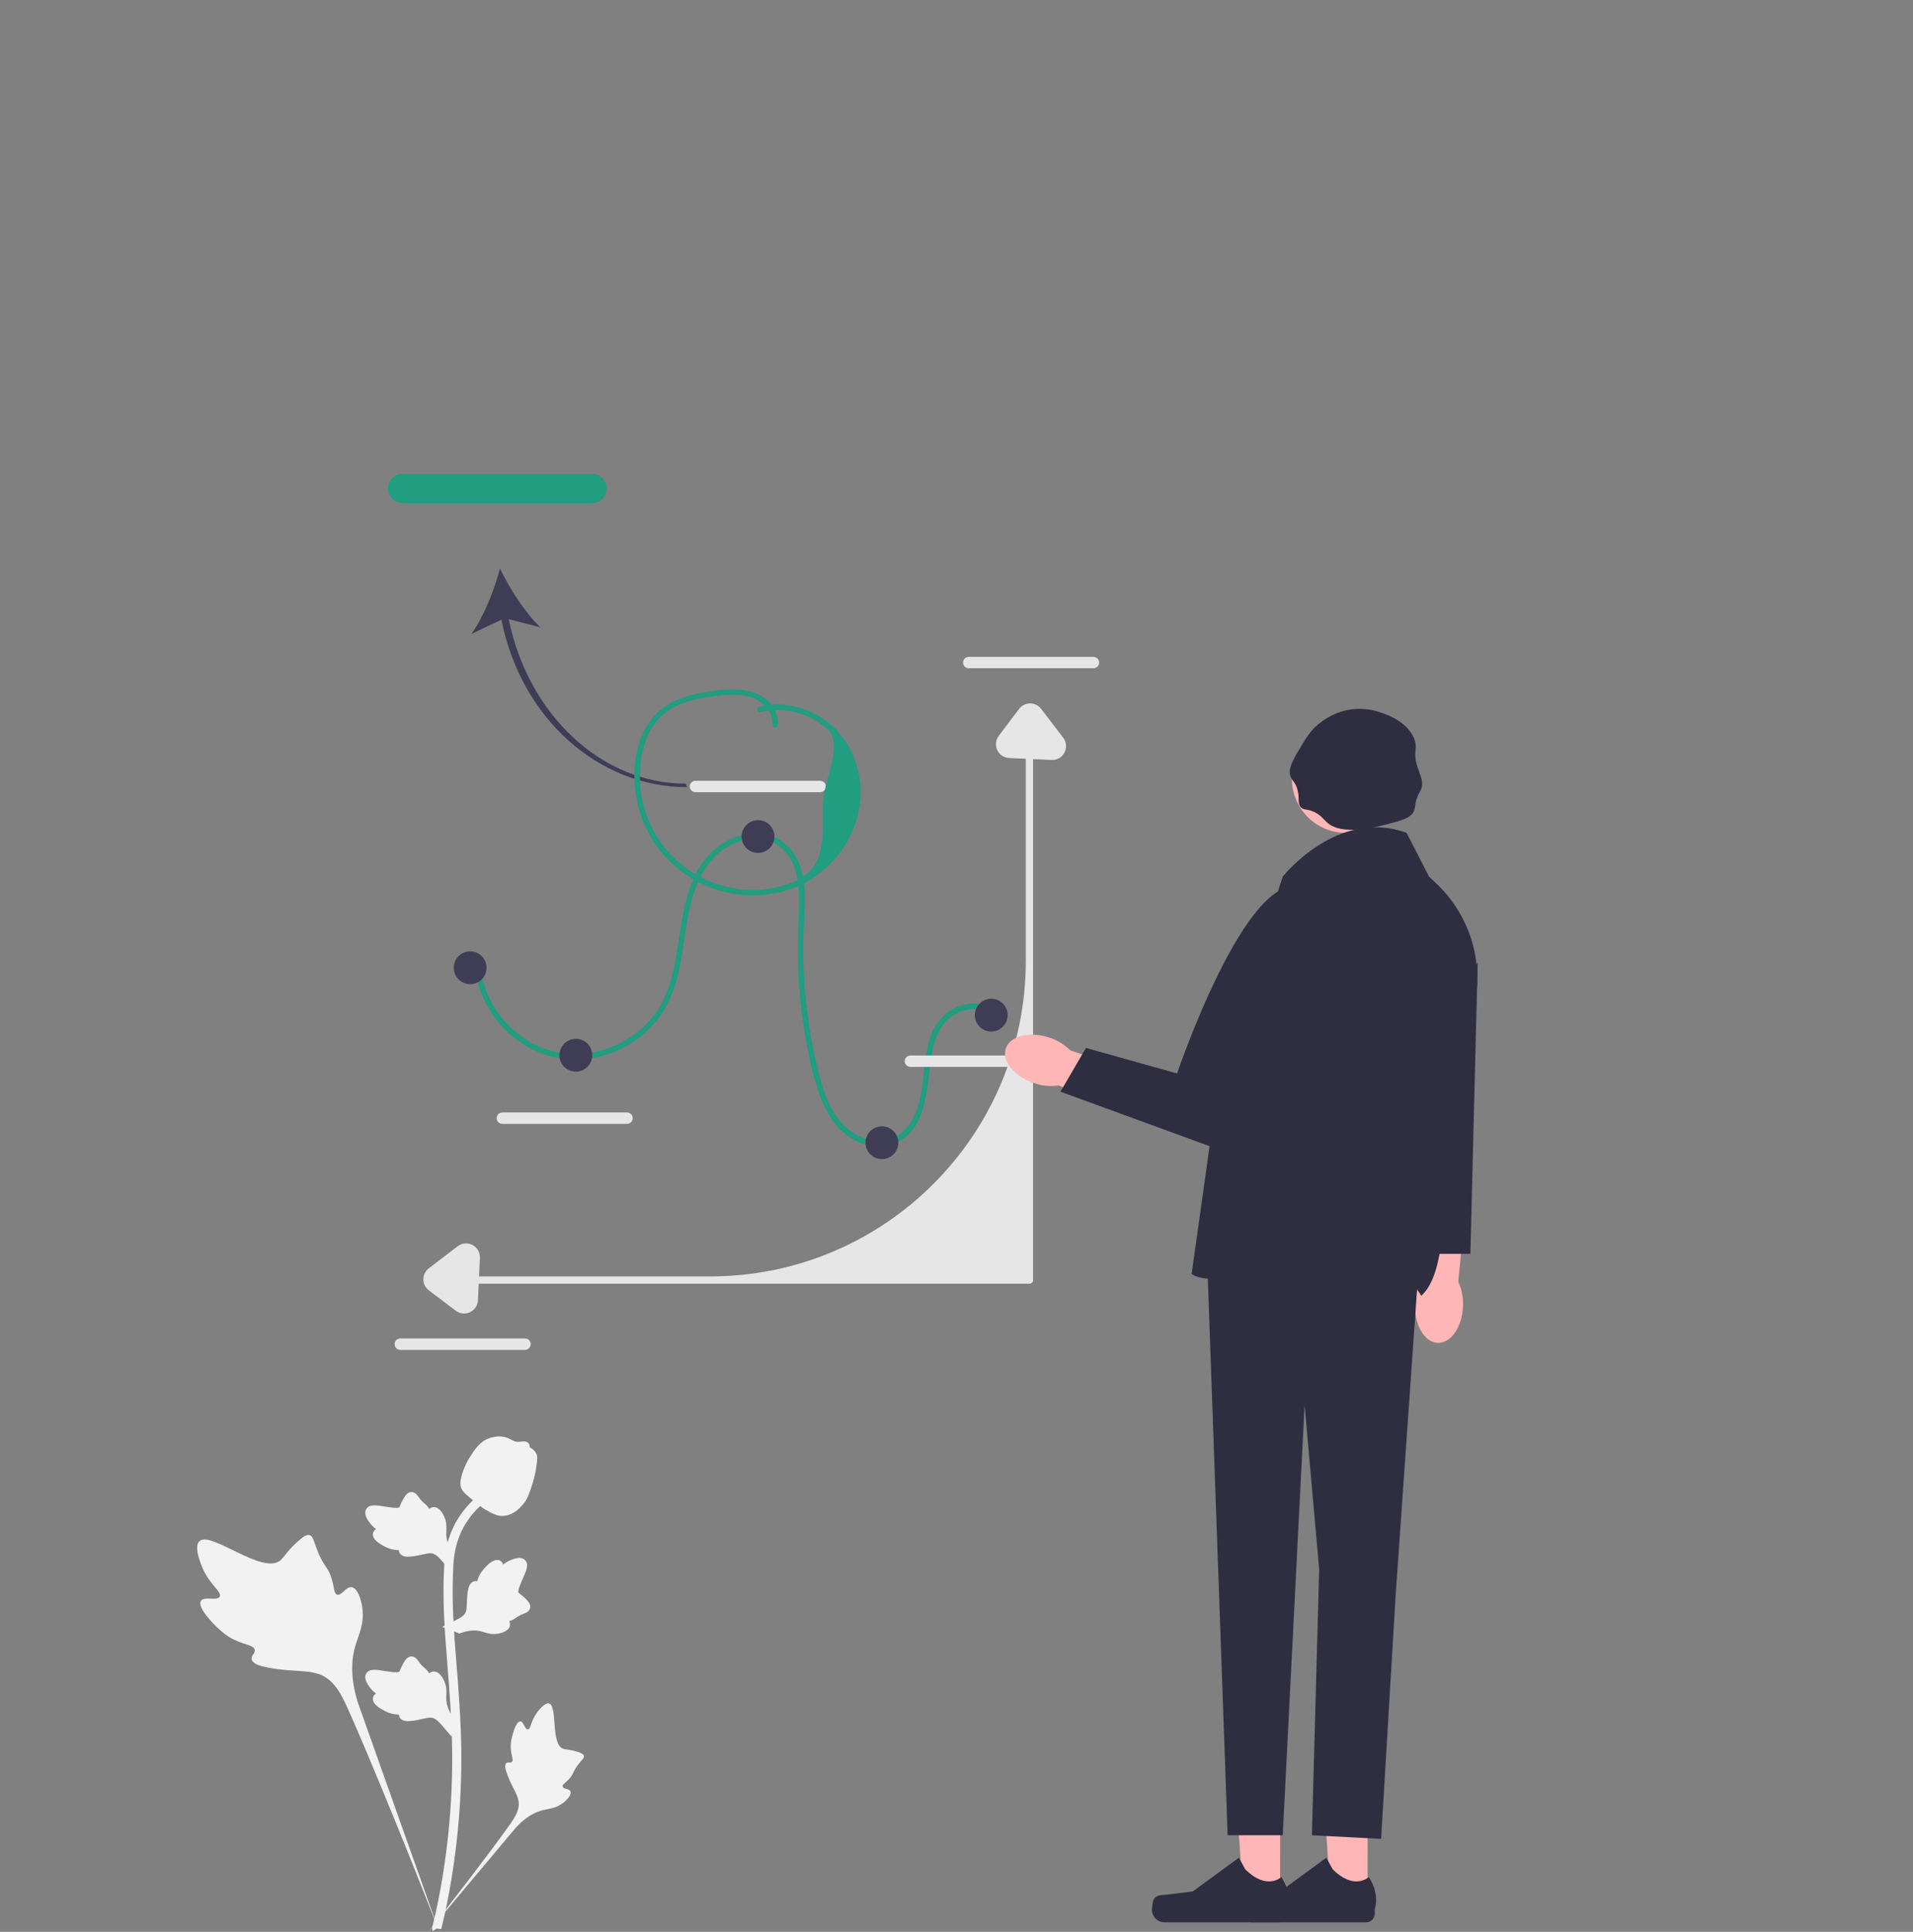 <svg width="525" height="530" viewBox="0 0 525 530" fill="none" xmlns="http://www.w3.org/2000/svg">
<rect x="0" y="0" width="525" height="530" fill="#808080" stroke="none"/>
<g clip-path="url(#clip0_3_14)">
<g clip-path="url(#clip1_3_14)">
<path d="M271.904 278.861C269.035 275.7 264.295 276.624 261.142 278.855C257.083 281.726 255.923 286.97 255.324 291.619C254.31 299.488 254.01 310.612 245.087 313.902C240.964 315.421 236.245 314.166 232.762 311.698C228.959 309.002 226.586 304.856 224.997 300.558C223.073 295.354 221.959 289.788 221.015 284.335C220.05 278.759 219.417 273.122 219.133 267.47C218.855 261.94 219.036 256.446 219.256 250.92C219.427 246.605 219.493 242.075 218.035 237.949C216.563 233.782 213.141 230.612 208.641 230.194C204.273 229.788 199.774 231.63 196.614 234.603C189.031 241.736 188.674 253.381 186.979 262.945C186.089 267.97 184.787 273.054 182.059 277.426C179.814 281.022 176.696 284.036 173.103 286.272C165.858 290.783 156.625 292.099 148.585 289C140.735 285.975 134.417 279.361 131.683 271.411C131.007 269.448 130.59 267.42 130.379 265.357C130.28 264.397 131.781 264.404 131.879 265.357C132.778 274.126 138.407 282.068 146.121 286.227C154.058 290.507 163.67 289.964 171.425 285.527C175.237 283.346 178.554 280.269 180.858 276.517C183.653 271.967 184.849 266.664 185.72 261.456C187.292 252.051 188.006 241.253 195.054 234.032C200.521 228.432 210.58 226.184 216.455 232.422C222.505 238.845 220.691 249.192 220.498 257.166C220.215 268.844 221.419 280.549 224.088 291.921C225.25 296.871 226.586 301.976 229.502 306.221C232.166 310.1 236.521 313.107 241.371 313.059C246.207 313.011 249.605 309.457 251.322 305.219C253.133 300.748 253.252 295.92 253.879 291.201C254.454 286.869 255.502 282.075 258.751 278.904C261.277 276.439 265.025 274.852 268.581 275.419C270.289 275.692 271.804 276.522 272.965 277.8C273.613 278.514 272.555 279.578 271.904 278.861H271.904Z" fill="#219D7F"/>
<path d="M55.13 439.225C55.974 437.802 59.627 439.326 60.298 438.034C60.968 436.747 57.574 434.785 55.635 430.304C55.285 429.496 53.082 424.404 54.713 422.833C57.805 419.854 71.953 432.145 76.904 428.123C77.991 427.24 78.75 425.478 82.038 422.617C83.347 421.479 84.138 420.965 84.903 421.156C85.99 421.428 86.076 422.881 87.241 425.74C88.988 430.028 90.021 429.769 91.039 433.189C91.794 435.728 91.622 437.205 92.511 437.492C93.769 437.899 94.927 435.206 96.522 435.447C98.149 435.693 99.133 438.829 99.444 441.177C100.027 445.583 98.409 448.491 97.512 451.548C96.537 454.87 95.959 459.923 98.209 467.075L120.487 529.842C115.569 516.962 101.328 481.656 95.344 468.536C93.617 464.749 91.71 460.907 87.793 459.391C84.023 457.931 78.845 458.803 72.243 457.212C71.472 457.027 69.333 456.482 69.063 455.224C68.841 454.183 70.099 453.603 69.906 452.628C69.647 451.321 67.172 451.305 64.13 449.797C61.986 448.734 60.65 447.47 59.501 446.382C59.155 446.054 54.006 441.12 55.13 439.225H55.13H55.13Z" fill="#F2F2F2"/>
<path d="M142.775 472.268C143.718 472.272 144.023 474.504 144.851 474.461C145.676 474.418 145.66 472.186 147.299 469.942C147.595 469.537 149.459 466.986 150.701 467.334C153.054 467.992 151.104 478.482 154.507 479.751C155.254 480.03 156.337 479.894 158.69 480.683C159.627 480.996 160.107 481.236 160.234 481.667C160.414 482.279 159.726 482.741 158.659 484.137C157.058 486.232 157.484 486.664 156.099 488.151C155.07 489.254 154.296 489.595 154.411 490.115C154.575 490.85 156.231 490.641 156.572 491.493C156.921 492.363 155.666 493.751 154.603 494.581C152.609 496.138 150.715 496.183 148.956 496.625C147.044 497.105 144.397 498.279 141.536 501.447L117.158 530.491C122.06 524.361 135.28 507.185 139.992 500.463C141.353 498.522 142.688 496.477 142.302 494.118C141.931 491.846 140.009 489.556 138.885 485.857C138.753 485.425 138.403 484.218 138.943 483.723C139.39 483.313 140.038 483.763 140.46 483.387C141.027 482.883 140.321 481.664 140.183 479.736C140.086 478.377 140.322 477.356 140.524 476.478C140.585 476.214 141.521 472.263 142.775 472.268V472.268V472.268Z" fill="#F2F2F2"/>
<path d="M123.976 476.488L124.543 471.42L124.284 471.036C123.084 469.259 122.472 467.524 122.464 465.877C122.463 465.615 122.475 465.353 122.488 465.087C122.537 464.029 122.598 462.715 121.913 461.183C121.528 460.329 120.449 458.352 118.827 458.597C118.39 458.658 118.059 458.858 117.809 459.093C117.772 459.035 117.734 458.976 117.694 458.912C117.188 458.141 116.788 457.811 116.403 457.493C116.107 457.248 115.801 456.996 115.321 456.399C115.111 456.137 114.947 455.907 114.808 455.714C114.389 455.129 113.84 454.431 112.874 454.444C111.841 454.493 111.3 455.347 110.942 455.912C110.302 456.92 110.012 457.647 109.82 458.129C109.75 458.305 109.67 458.504 109.63 458.565C109.297 459.054 106.592 458.597 105.573 458.43C103.283 458.048 101.302 457.718 100.486 459.162C99.901 460.195 100.336 461.56 101.816 463.329C102.277 463.88 102.768 464.299 103.204 464.627C102.843 464.842 102.52 465.172 102.389 465.691C102.08 466.92 103.136 468.15 105.526 469.355C106.12 469.656 106.919 470.057 108.038 470.25C108.566 470.341 109.04 470.363 109.447 470.375C109.455 470.61 109.51 470.864 109.653 471.126C110.073 471.897 110.947 472.264 112.263 472.176C113.712 472.1 114.905 471.824 115.957 471.581C116.876 471.371 117.668 471.192 118.289 471.234C119.442 471.327 120.33 472.25 121.373 473.446L123.976 476.488H123.976V476.488Z" fill="#F2F2F2"/>
<path d="M121.342 446.312L126.1 448.147L126.538 447.993C128.561 447.283 130.394 447.131 131.989 447.542C132.243 447.607 132.493 447.685 132.748 447.765C133.758 448.08 135.014 448.473 136.669 448.199C137.593 448.044 139.779 447.501 139.954 445.87C140.006 445.432 139.896 445.061 139.732 444.759C139.798 444.738 139.865 444.717 139.936 444.694C140.81 444.4 141.231 444.097 141.637 443.805C141.949 443.581 142.27 443.349 142.969 443.036C143.276 442.899 143.54 442.799 143.762 442.714C144.434 442.457 145.248 442.103 145.481 441.165C145.696 440.154 145.007 439.414 144.551 438.924C143.738 438.049 143.109 437.584 142.691 437.276C142.538 437.164 142.367 437.037 142.318 436.982C141.929 436.536 143.058 434.035 143.477 433.091C144.427 430.974 145.249 429.141 144.06 427.986C143.209 427.158 141.778 427.232 139.691 428.215C139.041 428.522 138.512 428.89 138.084 429.228C137.968 428.825 137.73 428.428 137.261 428.17C136.151 427.56 134.693 428.269 132.922 430.276C132.48 430.773 131.889 431.444 131.418 432.478C131.197 432.965 131.055 433.419 130.94 433.809C130.711 433.758 130.451 433.746 130.161 433.818C129.309 434.029 128.732 434.781 128.484 436.077C128.189 437.497 128.154 438.721 128.122 439.801C128.092 440.743 128.064 441.554 127.866 442.145C127.484 443.236 126.366 443.861 124.944 444.566L121.342 446.312H121.342V446.312Z" fill="#F2F2F2"/>
<path d="M123.976 431.381L124.543 426.313L124.284 425.929C123.084 424.152 122.472 422.417 122.464 420.77C122.463 420.508 122.475 420.246 122.488 419.98C122.537 418.922 122.598 417.608 121.913 416.076C121.528 415.222 120.449 413.245 118.827 413.49C118.39 413.551 118.059 413.751 117.809 413.986C117.772 413.928 117.734 413.869 117.694 413.805C117.188 413.034 116.788 412.704 116.403 412.386C116.107 412.141 115.801 411.889 115.321 411.292C115.111 411.03 114.947 410.8 114.808 410.607C114.389 410.022 113.84 409.324 112.874 409.337C111.841 409.386 111.3 410.24 110.942 410.805C110.302 411.813 110.012 412.54 109.82 413.022C109.75 413.198 109.67 413.397 109.63 413.458C109.297 413.947 106.592 413.49 105.573 413.323C103.283 412.941 101.302 412.611 100.486 414.055C99.901 415.088 100.336 416.453 101.816 418.223C102.277 418.773 102.768 419.192 103.204 419.52C102.843 419.735 102.52 420.065 102.389 420.584C102.08 421.813 103.136 423.044 105.526 424.248C106.12 424.549 106.919 424.95 108.038 425.143C108.566 425.234 109.04 425.256 109.447 425.268C109.455 425.503 109.51 425.758 109.653 426.019C110.073 426.79 110.947 427.157 112.263 427.069C113.712 426.993 114.905 426.717 115.957 426.475C116.876 426.264 117.668 426.085 118.289 426.127C119.442 426.22 120.33 427.143 121.373 428.339L123.976 431.381H123.976V431.381Z" fill="#F2F2F2"/>
<path d="M118.79 529.759L119.852 529.093L120.109 527.867L119.852 529.093L121.09 529.235C121.11 529.12 121.177 528.856 121.279 528.442C121.833 526.176 123.523 519.28 124.932 508.419C125.916 500.838 126.473 493.043 126.588 485.249C126.703 477.443 126.333 471.533 126.037 466.783C125.813 463.2 125.542 459.788 125.275 456.465C124.565 447.587 123.896 439.2 124.394 429.915C124.504 427.843 124.735 423.528 127.256 418.937C128.718 416.275 130.732 413.911 133.243 411.914L131.682 409.951C128.91 412.158 126.682 414.777 125.058 417.733C122.264 422.823 122.012 427.524 121.891 429.783C121.384 439.232 122.061 447.699 122.778 456.663C123.042 459.974 123.314 463.371 123.536 466.939C123.83 471.645 124.196 477.504 124.082 485.21C123.969 492.911 123.419 500.61 122.449 508.096C121.056 518.82 119.391 525.613 118.844 527.845C118.553 529.037 118.491 529.287 118.79 529.759V529.759L118.79 529.759Z" fill="#F2F2F2"/>
<path d="M137.839 415.895C137.942 415.895 138.046 415.893 138.151 415.885C140.285 415.77 142.261 414.493 144.026 412.09C144.853 410.959 145.276 409.67 146.12 407.098C146.251 406.701 146.888 404.69 147.274 401.922C147.528 400.113 147.496 399.357 147.137 398.689C146.739 397.945 146.096 397.426 145.372 397.076C145.403 396.836 145.378 396.589 145.274 396.337C144.847 395.292 143.711 395.429 143.097 395.495C142.786 395.535 142.398 395.586 141.98 395.564C141.321 395.532 140.968 395.336 140.432 395.043C139.919 394.761 139.282 394.411 138.336 394.218C136.471 393.829 134.908 394.357 134.393 394.531C131.683 395.434 130.347 397.541 128.8 399.981C128.492 400.47 127.433 402.252 126.735 404.694C126.231 406.456 126.302 407.239 126.453 407.822C126.762 409.019 127.49 409.704 129.339 411.216C131.269 412.8 132.239 413.592 133.071 414.075C135.008 415.193 136.224 415.895 137.839 415.895V415.895V415.895Z" fill="#F2F2F2"/>
<path d="M190.86 217.335H225.08C225.943 217.335 226.645 216.633 226.645 215.771C226.645 214.908 225.943 214.206 225.08 214.206H190.86C189.997 214.206 189.295 214.908 189.295 215.771C189.295 216.633 189.997 217.335 190.86 217.335V217.335Z" fill="#E6E6E6"/>
<path d="M137.86 308.335H172.08C172.943 308.335 173.645 307.633 173.645 306.771C173.645 305.908 172.943 305.206 172.08 305.206H137.86C136.997 305.206 136.295 305.908 136.295 306.771C136.295 307.633 136.997 308.335 137.86 308.335V308.335Z" fill="#E6E6E6"/>
<path d="M109.86 370.335H144.08C144.943 370.335 145.645 369.633 145.645 368.771C145.645 367.908 144.943 367.206 144.08 367.206H109.86C108.997 367.206 108.295 367.908 108.295 368.771C108.295 369.633 108.997 370.335 109.86 370.335V370.335Z" fill="#E6E6E6"/>
<path d="M265.86 183.335H300.08C300.943 183.335 301.645 182.633 301.645 181.771C301.645 180.908 300.943 180.206 300.08 180.206H265.86C264.997 180.206 264.295 180.908 264.295 181.771C264.295 182.633 264.997 183.335 265.86 183.335V183.335Z" fill="#E6E6E6"/>
<path d="M127.422 352.18H282.522C283.074 352.18 283.522 351.732 283.522 351.18V203.18C283.522 202.627 283.074 202.18 282.522 202.18C281.97 202.18 281.522 202.627 281.522 203.18V263.568C281.522 311.402 242.745 350.18 194.91 350.18H127.422C126.87 350.18 126.422 350.627 126.422 351.18C126.422 351.732 126.87 352.18 127.422 352.18H127.422Z" fill="#E6E6E6"/>
<path d="M249.86 292.699H284.08C284.943 292.699 285.645 291.997 285.645 291.134C285.645 290.272 284.943 289.57 284.08 289.57H249.86C248.997 289.57 248.295 290.272 248.295 291.134C248.295 291.997 248.997 292.699 249.86 292.699V292.699Z" fill="#E6E6E6"/>
<path d="M283.79 297.152C278.363 295.359 274.889 291.106 276.03 287.652C277.171 284.199 282.495 282.853 287.924 284.646C290.103 285.333 292.085 286.532 293.705 288.142L316.604 296.026L312.676 306.693L290.518 297.788C288.257 298.116 285.95 297.898 283.79 297.152V297.152Z" fill="#FFB6B6"/>
<path d="M401.503 358.289C401.318 364.001 398.22 368.536 394.585 368.418C390.949 368.299 388.153 363.573 388.339 357.858C388.382 355.574 388.972 353.334 390.058 351.325L391.149 327.131L402.491 327.885L400.212 351.656C401.166 353.732 401.609 356.007 401.503 358.289L401.503 358.289Z" fill="#FFB6B6"/>
<path d="M375.317 521.311L365.192 521.31L362.598 482L375.319 482.26L375.317 521.311Z" fill="#FFB6B6"/>
<path d="M340.629 521.082C340.314 521.613 340.147 523.326 340.147 523.944C340.147 525.841 341.686 527.38 343.584 527.38H374.938C376.232 527.38 377.282 526.33 377.282 525.036V523.73C377.282 523.73 378.833 519.807 375.64 514.971C375.64 514.971 371.671 518.758 365.74 512.827L363.991 509.659L351.332 518.917L344.315 519.781C342.78 519.97 341.419 519.752 340.629 521.082H340.629V521.082Z" fill="#2F2E41"/>
<path d="M351.317 521.311L341.192 521.31L338.598 482L351.319 482.26L351.317 521.311Z" fill="#FFB6B6"/>
<path d="M316.629 521.082C316.314 521.613 316.147 523.326 316.147 523.944C316.147 525.841 317.686 527.38 319.584 527.38H350.938C352.232 527.38 353.282 526.33 353.282 525.036V523.73C353.282 523.73 354.833 519.807 351.64 514.971C351.64 514.971 347.671 518.758 341.74 512.827L339.991 509.659L327.332 518.917L320.315 519.781C318.78 519.97 317.419 519.752 316.629 521.082H316.629V521.082Z" fill="#2F2E41"/>
<path d="M369.425 228.515C361.2 228.515 354.532 221.847 354.532 213.622C354.532 205.396 361.2 198.728 369.425 198.728C377.65 198.728 384.318 205.396 384.318 213.622C384.318 221.847 377.65 228.515 369.425 228.515Z" fill="#FFB6B6"/>
<path d="M390.032 337.5L383.032 437.5L379.032 504.5L360.032 503.5L362.032 430.5L358.032 385.5L352.032 503.5H336.91L331.032 338.5L363.532 334L390.032 337.5Z" fill="#2F2E41"/>
<path d="M364.032 225.5C368.268 229.578 378.057 226.874 383.032 225.5C385.77 224.744 387.423 223.964 388.032 222.5C388.455 221.482 388.215 220.517 389.032 218.5C389.511 217.319 389.763 217.23 390.032 216.5C390.782 214.464 389.74 212.65 389.032 210.5C387.554 206.015 389.319 205.511 388.032 202.5C386.098 197.973 380.836 196.131 379.032 195.5C375.664 194.321 372.855 194.446 372.032 194.5C366.756 194.847 363.23 197.554 362.032 198.5C359.604 200.417 358.413 202.445 356.032 206.5C353.959 210.029 353.808 211.383 354.032 212.5C354.372 214.202 355.354 214.208 356.032 216.5C356.801 219.102 355.926 220.409 357.032 221.5C357.779 222.237 358.474 221.931 360.032 222.5C362.176 223.284 363.234 224.732 364.032 225.5Z" fill="#2F2E41"/>
<path d="M352.032 240.5C352.032 240.5 367.032 221.5 386.032 228.5L392.185 240.5L394.241 242.446C402.865 250.61 406.878 262.52 404.952 274.238L396.032 328.5C396.032 328.5 397.032 349.5 390.032 355.5C390.032 355.5 380.032 336.5 356.032 345.5C332.032 354.5 327.032 349.5 327.032 349.5L335.032 292.5L352.032 240.5V240.5Z" fill="#2F2E41"/>
<path d="M357.032 243.5L362.032 254.5L343.032 318.5L291.032 299.5L298.032 287.5L323.032 294.5C323.032 294.5 342.032 238.5 357.032 243.5Z" fill="#2F2E41"/>
<path d="M392.532 344H403.532L405.532 264L392.532 291V344Z" fill="#2F2E41"/>
<path d="M272.032 283C269.547 283 267.532 280.985 267.532 278.5C267.532 276.015 269.547 274 272.032 274C274.517 274 276.532 276.015 276.532 278.5C276.532 280.985 274.517 283 272.032 283Z" fill="#3F3D56"/>
<path d="M242.032 318C239.547 318 237.532 315.985 237.532 313.5C237.532 311.015 239.547 309 242.032 309C244.517 309 246.532 311.015 246.532 313.5C246.532 315.985 244.517 318 242.032 318Z" fill="#3F3D56"/>
<path d="M208.032 234C205.547 234 203.532 231.985 203.532 229.5C203.532 227.015 205.547 225 208.032 225C210.517 225 212.532 227.015 212.532 229.5C212.532 231.985 210.517 234 208.032 234Z" fill="#3F3D56"/>
<path d="M158.032 294C155.547 294 153.532 291.985 153.532 289.5C153.532 287.015 155.547 285 158.032 285C160.517 285 162.532 287.015 162.532 289.5C162.532 291.985 160.517 294 158.032 294Z" fill="#3F3D56"/>
<path d="M129.032 270C126.547 270 124.532 267.985 124.532 265.5C124.532 263.015 126.547 261 129.032 261C131.517 261 133.532 263.015 133.532 265.5C133.532 267.985 131.517 270 129.032 270Z" fill="#3F3D56"/>
<path d="M137.605 170.024L129.375 173.923C132.75 169.212 135.659 161.854 137.216 156C139.853 161.453 144.103 168.126 148.31 172.112L139.612 169.874C144.972 196.142 165.131 215 188.216 215L188.543 215.949C164.43 215.949 143.077 197.352 137.605 170.024V170.024Z" fill="#3F3D56"/>
<path d="M162.484 130H110.484C108.278 130 106.484 131.794 106.484 134C106.484 136.206 108.278 138 110.484 138H162.484C164.69 138 166.484 136.206 166.484 134C166.484 131.794 164.69 130 162.484 130Z" fill="#219D7F"/>
<path d="M127.354 360.364C127.902 360.364 128.455 360.242 128.982 359.995C130.281 359.385 131.097 358.164 131.164 356.73L131.703 345.104C131.772 343.611 130.993 342.254 129.669 341.561C128.345 340.867 126.784 341.002 125.597 341.908L117.679 347.964C116.727 348.691 116.183 349.797 116.187 350.994C116.191 352.193 116.741 353.294 117.698 354.017L125.077 359.588C125.758 360.102 126.55 360.364 127.354 360.364V360.364Z" fill="#E6E6E6"/>
<path d="M273.325 204.149C273.325 204.697 273.447 205.251 273.695 205.778C274.305 207.077 275.526 207.893 276.959 207.959L288.585 208.498C290.078 208.568 291.436 207.788 292.129 206.464C292.822 205.14 292.688 203.58 291.781 202.393L285.726 194.475C284.998 193.523 283.893 192.979 282.696 192.983C281.496 192.986 280.396 193.537 279.673 194.493L274.102 201.872C273.588 202.553 273.325 203.346 273.325 204.149V204.149Z" fill="#E6E6E6"/>
<path d="M208.401 193.853C214.321 192.435 220.647 193.718 225.707 197.061C231.014 200.567 234.528 206.18 235.717 212.399C238.171 225.229 230.674 238.046 218.827 243.153C206.373 248.521 191.557 244.919 182.512 234.956C178.03 230.018 175.228 223.77 174.384 217.164C173.553 210.655 174.501 203.146 178.442 197.714C182.351 192.326 188.861 190.518 195.147 189.635C201.247 188.778 209.339 188.406 212.637 194.862C213.266 196.093 213.562 197.42 213.492 198.8C213.443 199.761 211.943 199.767 211.992 198.8C212.144 195.782 210.132 193.259 207.552 191.903C204.562 190.33 200.956 190.463 197.696 190.814C191.81 191.447 185.127 192.575 180.882 197.096C176.654 201.599 175.386 208.462 175.649 214.44C175.923 220.68 178.072 226.821 181.84 231.811C189.273 241.658 202.279 246.343 214.244 243.162C225.903 240.062 226.055 233.144 225.863 220.891C225.76 214.355 231.934 204.066 226.893 199.806C221.957 195.636 215.117 193.786 208.8 195.299C207.862 195.524 207.461 194.078 208.401 193.853L208.401 193.853Z" fill="#219D7F"/>
</g>
</g>
<defs>
<clipPath id="clip0_3_14">
<rect width="525" height="530" fill="white"/>
</clipPath>
<clipPath id="clip1_3_14">
<rect width="524.67" height="400.491" fill="white" transform="matrix(-1 0 0 1 524.67 130)"/>
</clipPath>
</defs>
</svg>
